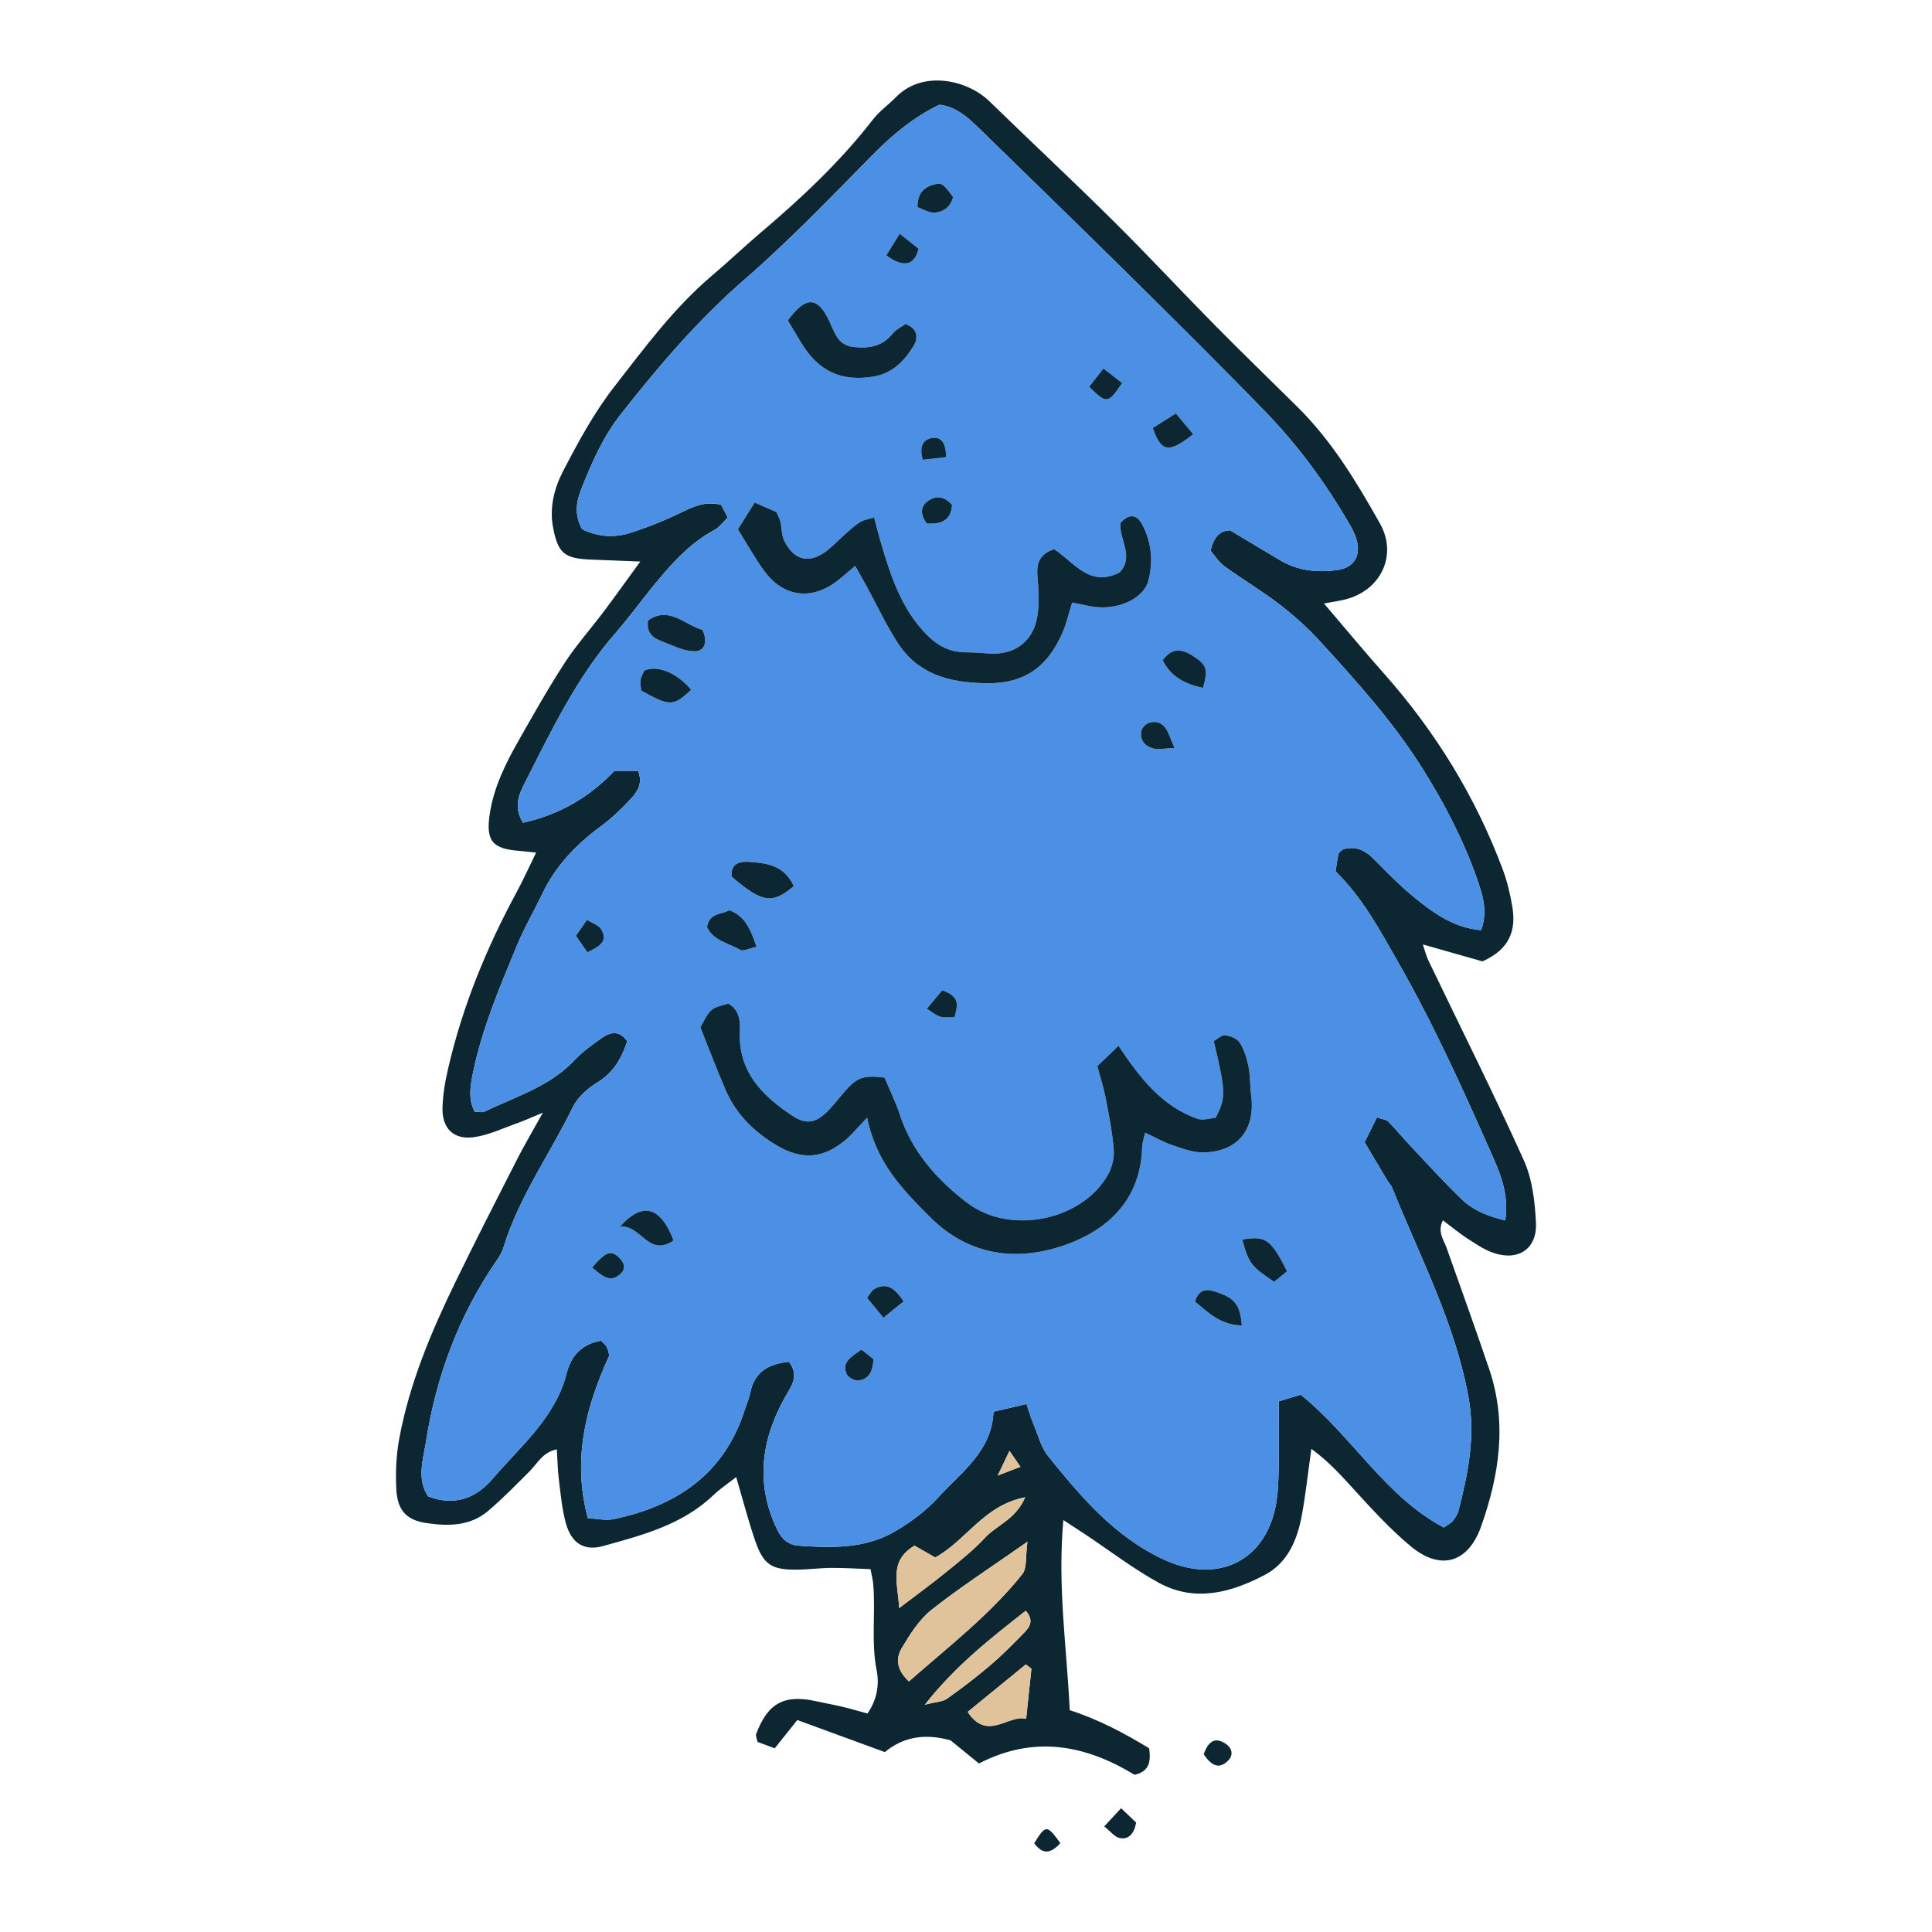 <?xml version="1.0" encoding="UTF-8" standalone="no"?>
<svg
   xmlns:dc="http://purl.org/dc/elements/1.1/"
   xmlns:cc="http://creativecommons.org/ns#"
   xmlns:rdf="http://www.w3.org/1999/02/22-rdf-syntax-ns#"
   xmlns:svg="http://www.w3.org/2000/svg"
   xmlns="http://www.w3.org/2000/svg"
   xmlns:sodipodi="http://sodipodi.sourceforge.net/DTD/sodipodi-0.dtd"
   xmlns:inkscape="http://www.inkscape.org/namespaces/inkscape"
   version="1.1"
   id="downloadSvg"
   x="0px"
   y="0px"
   viewBox="0 0 1200 1200"
   enable-background="new 0 0 1200 1200"
   xml:space="preserve"
   height="256"
   width="256"
   sodipodi:docname="Flat Design Trees Master 7.svg"
   inkscape:version="0.92.3 (2405546, 2018-03-11)"><defs
   id="defs20886" /><sodipodi:namedview
   pagecolor="#ffffff"
   bordercolor="#666666"
   borderopacity="1"
   objecttolerance="10"
   gridtolerance="10"
   guidetolerance="10"
   inkscape:pageopacity="0"
   inkscape:pageshadow="2"
   inkscape:window-width="1920"
   inkscape:window-height="1001"
   id="namedview20884"
   showgrid="false"
   inkscape:zoom="2.6074563"
   inkscape:cx="-12.886952"
   inkscape:cy="94.500609"
   inkscape:window-x="-9"
   inkscape:window-y="-9"
   inkscape:window-maximized="1"
   inkscape:current-layer="downloadSvg" />
<g
   id="g20881"
   style="display:inline">
	<g
   id="g20879">
		<path
   d="m 332.997,529.576 c -5.701,-0.603 -8.071,-0.921 -10.445,-1.088 -16.888,-1.249 -20.895,-6.29 -18.335,-23.064 2.504,-16.455 9.75,-31.091 17.831,-45.309 9.255,-16.271 18.445,-32.624 28.634,-48.301 7.2,-11.081 16.118,-21.049 24.084,-31.641 7.156,-9.511 14.061,-19.218 22.932,-31.391 -12.601,-0.499 -21.909,-0.852 -31.222,-1.235 -16.113,-0.685 -19.919,-4.183 -22.923,-19.76 -2.413,-12.552 0.705,-24.541 6.153,-35.059 9.398,-18.149 19.308,-36.442 31.798,-52.485 18.86,-24.228 37.194,-49.167 60.937,-69.243 10.122,-8.547 19.71,-17.729 29.808,-26.3 25.345,-21.492 49.515,-44.072 69.943,-70.47 4.021,-5.188 9.637,-9.106 14.278,-13.86 16.678,-17.118 44.392,-10.738 58.013,2.498 25.55,24.829 51.59,49.155 76.887,74.229 21.424,21.23 41.963,43.352 63.153,64.827 16.945,17.166 34.303,33.949 51.455,50.933 21.291,21.067 36.598,46.464 51.132,72.264 11.087,19.675 0.605,41.687 -21.587,47.208 -3.382,0.838 -6.866,1.323 -13.175,2.511 13.362,15.635 25.12,29.827 37.346,43.601 32.003,36.105 56.853,76.516 73.736,121.716 2.731,7.295 4.54,15.043 5.858,22.73 2.474,14.471 -1.108,26.467 -18.491,34.247 -10.212,-2.904 -22.71,-6.456 -37.046,-10.516 1.352,3.94 2.088,7.103 3.455,9.949 19.867,41.367 40.477,82.388 59.316,124.219 5.281,11.712 6.852,25.701 7.494,38.767 0.796,16.312 -11.292,24.06 -26.814,18.487 -5.592,-2.008 -10.73,-5.486 -15.755,-8.76 -4.992,-3.251 -9.595,-7.087 -15.237,-11.318 -3.598,7.151 0.518,12.075 2.384,17.348 8.876,25.042 17.901,50.023 26.415,75.184 11.207,33.149 6.287,65.654 -5.082,97.66 -7.999,22.498 -25.04,27.771 -43.689,12.271 -12.92,-10.737 -24.374,-23.358 -35.749,-35.819 -7.646,-8.37 -15.085,-16.695 -25.968,-24.721 -2.166,15.348 -3.555,28.303 -5.891,41.086 -2.799,15.306 -8.681,29.681 -23.081,37.257 -20.919,11.002 -43.375,17.126 -65.77,4.875 -15.808,-8.645 -30.256,-19.788 -45.315,-29.796 -3.774,-2.516 -7.59,-4.99 -13.981,-9.176 -3.745,41.26 2.126,79.218 3.959,118.095 18.069,5.789 34.325,14.549 49.276,23.644 1.608,9.776 -1.118,14.78 -9.018,16.488 -30.833,-18.72 -62.487,-24.626 -96.669,-7.032 -5.953,-4.851 -11.95,-9.736 -17.604,-14.341 -15.232,-4.309 -28.999,-2.583 -40.82,7.288 -18.669,-6.844 -36.625,-13.422 -54.383,-19.937 -5.354,6.722 -9.394,11.79 -14.023,17.591 -4.041,-1.514 -7.68,-2.877 -10.665,-3.998 -0.514,-2.45 -1.27,-3.792 -0.923,-4.725 7.189,-19.381 17.446,-24.947 37.323,-20.532 5.301,1.187 10.664,2.104 15.952,3.363 5.186,1.23 10.321,2.743 15.908,4.243 6.028,-8.516 7.409,-18.258 5.768,-26.484 -3.617,-18.086 -0.614,-36.097 -2.2,-54.036 -0.204,-2.369 -0.836,-4.693 -1.665,-9.126 -8.062,-0.281 -16.241,-0.831 -24.421,-0.786 -7.236,0.056 -14.471,1.073 -21.71,1.11 -15.326,0.08 -20.385,-3.192 -25.447,-17.801 -4.288,-12.416 -7.568,-25.181 -11.858,-39.701 -5.107,4.013 -10.018,7.252 -14.206,11.256 -19.215,18.362 -44.012,24.766 -68.405,31.562 -12.046,3.357 -19.836,-1.943 -23.2,-14.249 -2.375,-8.678 -3.174,-17.808 -4.302,-26.784 -0.753,-5.904 -0.833,-11.888 -1.286,-19.016 -8.789,1.759 -11.958,8.639 -16.792,13.494 -8.482,8.496 -16.889,17.131 -26.05,24.887 -11.035,9.352 -24.625,9.371 -37.999,7.431 -12.287,-1.775 -18.091,-7.723 -18.834,-20.666 -0.619,-10.751 -0.081,-21.857 1.913,-32.435 6.409,-34.096 19.792,-65.854 34.887,-96.866 12.42,-25.536 25.369,-50.812 38.265,-76.121 4.321,-8.478 9.198,-16.694 15.947,-28.856 -7.715,3.194 -11.677,5.051 -15.795,6.493 -9.022,3.15 -17.921,7.545 -27.215,8.765 -12.425,1.629 -19.573,-5.477 -19.34,-17.969 0.162,-8.378 1.671,-16.85 3.574,-25.044 8.928,-38.476 23.775,-74.693 42.573,-109.367 3.953,-7.318 7.36,-14.931 11.999,-24.393 z M 324.841,511 c 21.823,-4.788 40.595,-15.224 56.824,-32.205 4.649,0 9.826,0 14.657,0 3.169,7.815 -0.485,13.039 -4.503,17.372 -5.696,6.169 -11.858,12.103 -18.611,17.071 -15.346,11.29 -28.128,24.545 -36.385,41.921 -5.183,10.902 -11.344,21.379 -15.922,32.517 -10.559,25.628 -21.472,51.178 -27.087,78.512 -1.661,8.094 -3.169,16.317 1.013,24.338 2.623,0 4.702,0.605 6.15,-0.092 19.391,-9.433 40.615,-15.54 56.038,-32.096 4.872,-5.22 10.907,-9.471 16.783,-13.638 5.435,-3.847 11.079,-4.777 15.766,2.067 -3.465,10.481 -8.448,19.42 -18.554,25.586 -5.959,3.631 -12.125,9.006 -15.104,15.102 -14.247,29.218 -33.582,55.932 -43.205,87.434 -0.866,2.841 -2.498,5.532 -4.207,8.006 -23.384,33.954 -37.49,71.655 -43.833,112.121 -1.771,11.279 -5.996,23.62 1.228,34.382 16.798,6.614 30.312,0.597 40.035,-10.832 17.398,-20.403 39.126,-37.965 46.141,-65.979 2.588,-10.374 9.556,-17.96 21.256,-19.866 1.328,1.45 2.898,2.563 3.598,4.072 0.985,2.102 1.327,4.494 1.509,5.185 -15.014,32.815 -22.895,64.78 -13.33,101.003 5.696,0.266 11.088,1.612 15.99,0.59 39.217,-8.172 68.873,-28.104 81.58,-68.152 1.099,-3.455 2.63,-6.817 3.33,-10.346 2.694,-13.608 12.102,-17.993 24.037,-19.252 6.729,8.96 1.386,15.124 -2.498,22.084 -14.609,26.211 -18.44,53.27 -5.184,81.422 2.812,5.973 6.672,10.196 13.376,10.686 20.662,1.512 41.487,2.04 60.065,-8.775 9.793,-5.697 19.34,-12.787 26.918,-21.14 14.305,-15.75 33.408,-28.705 34.34,-53.26 7.181,-1.675 13.462,-3.136 20.516,-4.777 1.755,5.115 2.884,9.075 4.468,12.844 2.798,6.646 4.657,14.166 9.041,19.596 20.473,25.348 41.153,50.055 72.193,64.344 30.694,14.115 59.717,2.955 68.169,-29.479 1.946,-7.474 2.455,-15.446 2.67,-23.218 0.404,-14.906 0.118,-29.831 0.118,-45.733 4.706,-1.438 9.751,-2.975 13.644,-4.166 32.304,26.123 52.522,63.277 88.938,82.526 2.783,-2.029 4.52,-2.825 5.576,-4.171 1.46,-1.86 2.911,-4.002 3.496,-6.248 5.931,-22.938 10.564,-46.041 6.325,-69.877 -8.257,-46.305 -30.204,-87.648 -47.491,-130.679 -0.667,-1.642 -2.062,-2.974 -2.99,-4.523 -4.63,-7.724 -9.214,-15.471 -14.171,-23.801 2.751,-5.522 5.248,-10.525 7.71,-15.465 3.716,1.308 5.88,1.422 6.998,2.564 4.63,4.738 8.848,9.894 13.396,14.714 10.75,11.393 21.239,23.066 32.545,33.88 7.225,6.915 16.584,10.423 26.74,12.849 2.136,-14.51 -1.98,-26.438 -7.104,-38.06 -18.298,-41.465 -36.861,-82.779 -59.385,-122.221 -11.391,-19.931 -22.114,-40.152 -38.935,-56.503 0.643,-3.911 1.065,-7.459 1.879,-10.909 0.233,-0.976 1.604,-1.68 2.699,-2.758 7.519,-2.279 13.576,0.236 19.196,5.953 8.47,8.611 16.976,17.308 26.365,24.854 11.618,9.353 23.954,18.012 40.3,19.366 4.287,-11.758 0.832,-22.2 -2.67,-32.19 -8.412,-24.01 -20.129,-46.443 -33.644,-68.015 -18.083,-28.866 -40.768,-53.994 -63.58,-78.997 -7.668,-8.404 -16.281,-16.126 -25.298,-23.075 -10.974,-8.456 -22.999,-15.542 -34.219,-23.71 -3.648,-2.658 -6.196,-6.857 -8.666,-9.67 1.952,-8.149 5.405,-12.461 12.136,-12.695 10.778,6.442 21.07,12.667 31.435,18.781 10.923,6.452 22.961,7.548 35.096,5.925 10.831,-1.456 15.189,-9.472 11.729,-19.869 -0.956,-2.848 -2.345,-5.588 -3.854,-8.194 -14.832,-25.79 -32.406,-49.647 -53.111,-70.948 -27.753,-28.563 -56.053,-56.616 -84.391,-84.611 -30.898,-30.539 -62.107,-60.802 -93.204,-91.148 -6.935,-6.762 -14.192,-13.079 -24.176,-14.269 -16.318,7.799 -29.471,18.898 -41.887,31.512 -25.877,26.255 -51.483,52.967 -79.275,77.109 -29.003,25.191 -53.512,53.955 -77.024,83.944 -11.016,14.041 -17.907,30.035 -24.384,46.332 -3.217,8.111 -4.207,16.265 0.628,24.785 9.584,4.699 19.802,5.459 29.794,2.28 10.854,-3.464 21.533,-7.758 31.774,-12.747 7.813,-3.806 15.237,-7.187 24.784,-4.668 1.155,2.226 2.468,4.757 4.086,7.858 -3.06,2.915 -5.206,6.027 -8.166,7.628 -16.394,8.843 -28.139,22.576 -39.573,36.675 -7.233,8.919 -13.972,18.247 -21.528,26.868 -24.603,28.063 -40.421,61.425 -57.086,94.216 -3.39,6.674 -6.819,14.422 -0.843,24.153 z m 313.337,446.59 c -22.646,15.886 -41.776,28.223 -59.555,42.259 -7.685,6.068 -13.349,15.198 -18.522,23.788 -3.776,6.276 -3.344,13.564 4.436,20.729 24.517,-21.558 50.119,-41.241 70.396,-66.564 3.064,-3.831 1.937,-11.027 3.245,-20.212 z m -70.149,2.447 c -16.123,9.602 -10.398,23.005 -9.536,38.768 11.036,-8.419 20.178,-15.027 28.909,-22.135 8.409,-6.85 17.061,-13.608 24.384,-21.536 7.28,-7.89 19.111,-11.334 24.955,-25.147 -25.74,5.001 -36.59,26.856 -55.835,37.383 -3.967,-2.26 -7.965,-4.539 -12.877,-7.333 z m 72.601,76.449 c -1.147,-0.889 -2.294,-1.795 -3.446,-2.688 -11.806,9.63 -23.602,19.262 -36.155,29.507 12.32,18.6 25.321,1.356 36.328,4.293 1.192,-11.28 2.235,-21.196 3.273,-31.112 z m -66.205,22.355 c 6.83,-1.768 11.018,-1.798 13.829,-3.776 9.331,-6.594 18.427,-13.579 27.129,-20.998 7.319,-6.248 14.092,-13.163 20.824,-20.047 3.44,-3.523 6.125,-7.658 0.914,-13.55 -21.514,16.936 -43.152,33.581 -62.696,58.371 z m 52.579,-157.664 c -2.794,5.831 -4.35,9.086 -7.31,15.285 6.558,-2.501 9.927,-3.788 14.129,-5.396 -2.249,-3.273 -3.572,-5.185 -6.819,-9.889 z"
   style="fill:#0c2731"
   id="path20813"
   inkscape:connector-curvature="0" />
		<path
   d="m 685.861,1134.42 c 3.965,-4.287 6.662,-7.212 10.479,-11.321 3.794,3.628 6.888,6.591 9.365,8.972 -1.337,7.192 -4.92,10.619 -10.183,9.574 -3.284,-0.654 -5.964,-4.332 -9.661,-7.225 z"
   style="fill:#0c2731"
   id="path20815"
   inkscape:connector-curvature="0" />
		<path
   d="m 747.643,1089.614 c 2.774,-7.793 6.786,-11.108 13.677,-6.513 4.149,2.783 4.882,7.175 1.318,10.612 -5.925,5.697 -10.527,2.452 -14.995,-4.099 z"
   style="fill:#0c2731"
   id="path20817"
   inkscape:connector-curvature="0" />
		<path
   d="m 658.599,1144.784 c -6.51,7.298 -11.445,6.577 -16.232,0.083 7.261,-11.607 7.774,-11.637 16.232,-0.083 z"
   style="fill:#0c2731"
   id="path20819"
   inkscape:connector-curvature="0" />
		<path
   d="m 324.841,511 c -5.977,-9.731 -2.547,-17.479 0.847,-24.152 16.666,-32.793 32.483,-66.152 57.086,-94.215 7.558,-8.62 14.294,-17.95 21.529,-26.867 11.434,-14.101 23.179,-27.834 39.572,-36.676 2.96,-1.602 5.105,-4.714 8.165,-7.628 -1.617,-3.103 -2.931,-5.634 -4.086,-7.858 -9.547,-2.521 -16.969,0.86 -24.783,4.668 -10.242,4.99 -20.92,9.282 -31.773,12.746 -9.994,3.179 -20.212,2.419 -29.794,-2.28 -4.835,-8.521 -3.845,-16.674 -0.628,-24.785 6.477,-16.296 13.366,-32.29 24.384,-46.331 23.511,-29.99 48.02,-58.754 77.022,-83.944 27.792,-24.143 53.398,-50.854 79.275,-77.11 12.416,-12.613 25.57,-23.713 41.888,-31.512 9.984,1.19 17.241,7.507 24.175,14.269 31.098,30.346 62.306,60.609 93.204,91.149 28.338,27.995 56.638,56.047 84.39,84.61 20.707,21.301 38.28,45.159 53.113,70.948 1.509,2.607 2.897,5.347 3.854,8.194 3.461,10.397 -0.899,18.414 -11.729,19.869 -12.135,1.624 -24.174,0.528 -35.095,-5.924 -10.364,-6.115 -20.659,-12.34 -31.436,-18.782 -6.729,0.235 -10.185,4.548 -12.135,12.696 2.469,2.812 5.016,7.012 8.665,9.669 11.222,8.169 23.246,15.254 34.22,23.711 9.018,6.95 17.631,14.671 25.297,23.075 22.812,25.002 45.498,50.13 63.581,78.996 13.513,21.571 25.23,44.004 33.644,68.015 3.502,9.99 6.957,20.433 2.668,32.19 -16.345,-1.354 -28.68,-10.013 -40.299,-19.366 -9.39,-7.547 -17.896,-16.243 -26.365,-24.854 -5.619,-5.719 -11.677,-8.233 -19.195,-5.953 -1.097,1.078 -2.465,1.781 -2.7,2.758 -0.813,3.449 -1.238,6.998 -1.88,10.909 16.824,16.35 27.545,36.571 38.937,56.503 22.522,39.442 41.087,80.755 59.383,122.221 5.126,11.622 9.241,23.549 7.104,38.059 -10.153,-2.425 -19.515,-5.934 -26.738,-12.848 -11.307,-10.814 -21.794,-22.487 -32.546,-33.879 -4.55,-4.82 -8.766,-9.977 -13.396,-14.716 -1.118,-1.142 -3.285,-1.255 -6.999,-2.564 -2.461,4.939 -4.959,9.943 -7.709,15.465 4.956,8.33 9.539,16.077 14.171,23.802 0.928,1.549 2.32,2.881 2.988,4.523 17.288,43.029 39.235,84.373 47.492,130.678 4.239,23.835 -0.396,46.939 -6.325,69.878 -0.585,2.245 -2.035,4.387 -3.495,6.246 -1.057,1.347 -2.795,2.143 -5.578,4.172 -36.413,-19.25 -56.634,-56.404 -88.936,-82.526 -3.893,1.193 -8.938,2.729 -13.645,4.166 0,15.901 0.285,30.828 -0.119,45.734 -0.214,7.771 -0.724,15.744 -2.669,23.217 -8.451,32.434 -37.474,43.594 -68.169,29.479 -31.04,-14.289 -51.723,-38.994 -72.193,-64.343 -4.383,-5.429 -6.244,-12.947 -9.041,-19.597 -1.584,-3.77 -2.713,-7.729 -4.468,-12.844 -7.054,1.642 -13.335,3.103 -20.516,4.778 -0.933,24.556 -20.036,37.511 -34.339,53.259 -7.58,8.352 -17.126,15.442 -26.919,21.141 -18.579,10.814 -39.403,10.287 -60.065,8.776 -6.704,-0.491 -10.564,-4.714 -13.375,-10.687 -13.259,-28.152 -9.427,-55.211 5.183,-81.423 3.882,-6.959 9.228,-13.124 2.498,-22.083 -11.935,1.258 -21.343,5.643 -24.036,19.251 -0.701,3.528 -2.231,6.89 -3.332,10.345 -12.707,40.052 -42.363,59.982 -81.58,68.153 -4.9,1.022 -10.293,-0.323 -15.989,-0.59 -9.565,-36.222 -1.684,-68.186 13.329,-101.001 -0.18,-0.691 -0.522,-3.085 -1.509,-5.186 -0.7,-1.51 -2.269,-2.623 -3.598,-4.072 -11.701,1.906 -18.668,9.491 -21.255,19.865 -7.014,28.016 -28.743,45.577 -46.141,65.98 -9.721,11.427 -23.237,17.446 -40.035,10.831 -7.224,-10.762 -2.997,-23.103 -1.228,-34.381 6.343,-40.467 20.448,-78.169 43.833,-112.122 1.708,-2.475 3.341,-5.165 4.208,-8.006 9.621,-31.502 28.956,-58.216 43.204,-87.434 2.979,-6.096 9.146,-11.47 15.104,-15.101 10.106,-6.165 15.089,-15.104 18.554,-25.586 -4.688,-6.845 -10.332,-5.917 -15.766,-2.068 -5.875,4.167 -11.911,8.418 -16.782,13.639 -15.424,16.556 -36.647,22.663 -56.039,32.095 -1.447,0.697 -3.527,0.092 -6.15,0.092 -4.182,-8.02 -2.673,-16.242 -1.013,-24.338 5.615,-27.333 16.528,-52.883 27.086,-78.512 4.579,-11.138 10.74,-21.614 15.923,-32.516 8.257,-17.377 21.039,-30.632 36.385,-41.922 6.753,-4.968 12.916,-10.902 18.611,-17.07 4.019,-4.334 7.671,-9.558 4.503,-17.372 -4.83,0 -10.007,0 -14.657,0 -16.232,16.98 -35.004,27.416 -56.827,32.204 z m 213.756,183.172 c 5.672,28.218 22.423,45.058 38.93,61.626 24.389,24.471 54.721,28.295 85.533,16.935 26.825,-9.897 45.588,-29.033 46.354,-60.453 0.053,-2.313 0.938,-4.604 1.836,-8.765 6.201,2.896 11.317,5.842 16.803,7.711 6.177,2.108 12.696,4.599 19.045,4.56 21.435,-0.125 32.793,-14.061 30.037,-35.267 -0.78,-5.975 -0.491,-12.118 -1.657,-17.996 -1.027,-5.162 -2.683,-10.5 -5.448,-14.894 -1.575,-2.515 -5.819,-4.221 -9.046,-4.574 -2.292,-0.25 -4.905,2.373 -7.104,3.572 7.804,32.458 7.471,35.19 1.193,47.674 -3.37,0.236 -7.869,1.809 -11.377,0.578 -22.021,-7.723 -35.749,-25.389 -48.977,-45.308 -5.368,5.151 -9.072,8.728 -13.144,12.627 1.937,7.265 3.997,13.555 5.229,19.999 2.032,10.633 4.164,21.335 4.974,32.102 0.375,5.062 -1.129,10.967 -3.651,15.431 -16.217,28.608 -60.974,37.501 -87.287,17.434 -18.973,-14.478 -34.397,-31.79 -42.044,-55.11 -2.604,-7.913 -6.361,-15.447 -9.413,-22.713 -12.13,-1.555 -16.484,-0.314 -23.137,6.826 -3.697,3.958 -6.882,8.389 -10.564,12.358 -8.176,8.84 -14.323,10.588 -23.594,4.455 -18.768,-12.399 -33.829,-27.589 -32.53,-52.624 0.357,-6.914 -0.676,-13.211 -7.129,-16.975 -11.092,2.885 -11.092,2.885 -17.412,14.735 5.027,12.52 10.079,26.04 15.843,39.257 6.491,14.911 17.736,25.794 31.522,34.015 15.894,9.471 29.418,8.223 43.27,-3.776 3.509,-3.039 6.488,-6.686 12.945,-13.44 z M 654.709,341.136 c -9.194,3.048 -11.04,8.932 -10.293,17.202 0.743,8.321 1.224,16.984 -0.229,25.128 -2.766,15.442 -14.466,23.556 -29.87,22.445 -4.821,-0.345 -9.646,-0.713 -14.467,-0.735 -9.626,-0.036 -17.184,-3.838 -24.013,-10.702 -15.975,-16.082 -22.542,-36.654 -28.724,-57.504 -1.47,-4.973 -2.68,-10.016 -4.168,-15.597 -4.112,1.294 -6.633,1.592 -8.565,2.817 -3.042,1.911 -5.772,4.337 -8.476,6.725 -4.082,3.6 -7.818,7.623 -12.083,10.98 -10.764,8.468 -20.404,6.507 -26.582,-5.73 -1.798,-3.552 -1.594,-8.084 -2.517,-12.123 -0.4,-1.716 -1.332,-3.312 -2.45,-5.976 -3.665,-1.595 -7.938,-3.45 -13.534,-5.892 -3.722,5.935 -7.062,11.261 -10.416,16.603 5.929,9.451 10.592,17.924 16.237,25.686 12.043,16.534 29.718,18.704 45.754,6.116 3.28,-2.574 6.386,-5.355 10.832,-9.092 2.75,4.871 5.073,8.862 7.295,12.924 6.328,11.608 11.897,23.693 19.064,34.762 12.71,19.605 31.603,24.693 54.515,25.207 24.583,0.542 38.638,-10.486 47.764,-31.062 2.595,-5.865 3.993,-12.25 6.162,-19.077 5.663,1.068 10.846,2.557 16.099,2.917 14.371,1.022 28.638,-6.055 31.312,-16.729 2.988,-11.932 1.884,-24.157 -4.221,-35.164 -3.403,-6.146 -8.285,-5.999 -13.244,-0.379 -0.87,10.096 8.751,20.743 -0.399,30.628 -18.838,9.774 -28.6,-6.648 -40.783,-14.378 z M 489.321,199.023 c 2.642,4.388 5.429,8.955 8.147,13.556 10.669,18.017 25.217,24.647 45.079,21.304 11.873,-1.993 19.197,-9.811 24.921,-19.036 2.726,-4.404 3.017,-10.658 -5.041,-13.594 -2.507,1.829 -5.948,3.397 -8.051,6.038 -6.505,8.113 -15.023,9.27 -24.421,8.201 -9.637,-1.082 -11.536,-9.025 -14.909,-16.161 -7.282,-15.4 -14.571,-15.464 -25.725,-0.308 z m 3.717,351.37 c -6.167,-13.432 -17.583,-14.388 -28.706,-15.102 -5.768,-0.363 -10.617,1.939 -9.894,9.229 19.118,16.187 24.984,17.246 38.6,5.873 z M 436.39,391.317 c -11.282,-3.226 -20.915,-15.201 -33.92,-5.891 -1.057,7.792 3.255,10.879 8.49,12.869 6.553,2.493 13.221,5.952 19.953,6.237 6.205,0.274 9.059,-4.928 5.477,-13.215 z m -7.105,37.086 c -8.881,-10.53 -20.991,-15.534 -29.091,-11.918 -0.665,1.602 -1.989,3.7 -2.332,5.948 -0.348,2.234 0.29,4.63 0.453,6.514 17.727,9.911 19.901,9.907 30.97,-0.544 z M 799.418,789.63 c -10.089,-20.041 -13.391,-22.218 -27.849,-19.699 4.031,14.676 5.392,16.522 19.797,26.235 2.317,-1.882 4.869,-3.951 8.052,-6.536 z M 469.914,588.124 c -3.803,-11.04 -7.047,-19.042 -16.912,-22.778 -4.772,2.8 -12.184,1.434 -13.886,10.338 3.717,8.555 13.366,10.072 20.767,14.32 1.804,1.03 5.311,-0.9 10.031,-1.88 z m -51.535,182.354 c -7.962,-20.766 -19.017,-24.593 -33.235,-8.612 13.281,-1.183 17.539,19.379 33.235,8.612 z M 747.157,427.28 c 3.422,-11.678 2.355,-14.397 -6.338,-19.958 -6.844,-4.366 -13.016,-5.146 -18.665,2.808 5.078,10.024 13.382,14.569 25.003,17.15 z m 24.179,395.98 c -1.033,-13.073 -4.559,-17.135 -16.493,-20.992 -5.882,-1.907 -10.307,-1.25 -12.64,6.169 8.42,6.832 15.777,14.528 29.133,14.823 z M 591.962,122.38 c -5.326,-7.271 -6.93,-8.807 -10.004,-8.187 -7.033,1.411 -12.159,4.815 -12.097,14.495 3.274,1.116 7.047,3.567 10.674,3.361 5.598,-0.309 9.946,-3.73 11.427,-9.669 z m 149.137,147.296 c -4.23,-5.077 -7.437,-8.92 -10.735,-12.879 -7.03,4.425 -10.785,6.793 -14.319,9.021 5.076,14.899 9.816,16.03 25.054,3.858 z m -179.85,538.637 c -5.196,-7.752 -10.051,-12.134 -18.173,-7.713 -1.767,0.961 -2.765,3.322 -4.506,5.524 3.359,4.084 6.263,7.628 10.132,12.334 4.446,-3.606 8.264,-6.676 12.547,-10.145 z M 729.527,464.647 c -2.488,-5.943 -3.292,-8.174 -4.33,-10.291 -2.452,-4.993 -6.562,-7.101 -11.798,-5.292 -1.894,0.653 -4.098,3.044 -4.468,4.966 -1.07,5.546 2.156,9.446 7.167,10.814 3.36,0.908 7.227,-0.018 13.429,-0.197 z M 696.981,237.893 c -3.459,-2.687 -6.989,-5.415 -11.614,-9.006 -3.56,4.547 -6.272,8.007 -8.894,11.347 10.952,10.738 11.729,10.643 20.508,-2.341 z M 550.503,158.622 c 10.436,7.688 17.498,6.609 20.053,-4.164 -3.097,-2.437 -6.856,-5.404 -11.759,-9.271 -3.587,5.81 -5.961,9.662 -8.294,13.435 z m 34.724,456.491 c -3.175,3.799 -6.309,7.534 -9.537,11.393 8.232,5.755 8.232,5.755 17.213,5.236 1.371,-6.078 4.584,-12.494 -7.676,-16.629 z m -50.199,223.16 c -6.4,4.57 -12.344,7.729 -9.203,15.083 0.895,2.092 4.854,4.353 7.142,4.098 7.257,-0.775 9.17,-6.354 9.551,-13.292 -2.265,-1.777 -4.506,-3.547 -7.49,-5.889 z m 40.597,-513.136 c 9.25,0.686 15.004,-2.053 15.736,-11.487 -4.877,-5.537 -9.979,-5.994 -14.904,-2.508 -4.401,3.136 -5.392,7.613 -0.832,13.995 z M 364.828,591.488 c 7.691,-3.718 12.997,-6.786 8.585,-14.265 -1.519,-2.566 -5.411,-3.732 -8.804,-5.912 -2.684,3.866 -4.663,6.727 -6.894,9.931 2.231,3.212 4.2,6.048 7.113,10.246 z m 2.96,195.82 c 6.039,4.792 10.84,10.048 17.588,3.969 3.836,-3.455 2.109,-7.64 -1.347,-10.647 -4.843,-4.202 -7.922,-3.049 -16.241,6.678 z m 219.81,-503.372 c 0.015,-9.184 -3.198,-12.76 -8.565,-11.908 -6.144,0.976 -8.123,5.721 -5.896,13.562 4.582,-0.525 9.241,-1.057 14.461,-1.654 z"
   style="fill:#4b90e5"
   id="path20821"
   inkscape:connector-curvature="0" />
		<path
   d="m 638.178,957.59 c -1.308,9.185 -0.181,16.381 -3.244,20.212 -20.278,25.323 -45.88,45.007 -70.396,66.564 -7.781,-7.163 -8.212,-14.451 -4.436,-20.729 5.173,-8.591 10.836,-17.719 18.522,-23.788 17.778,-14.036 36.908,-26.373 59.554,-42.259 z"
   id="path20823"
   inkscape:connector-curvature="0"
   style="fill:#e1c39b" />
		<path
   d="m 568.029,960.037 c 4.911,2.794 8.908,5.073 12.876,7.332 19.246,-10.526 30.095,-32.382 55.835,-37.383 -5.844,13.811 -17.674,17.258 -24.955,25.147 -7.324,7.928 -15.975,14.685 -24.384,21.536 -8.733,7.107 -17.873,13.716 -28.909,22.135 -0.861,-15.762 -6.584,-29.165 9.537,-38.767 z"
   id="path20825"
   inkscape:connector-curvature="0"
   style="fill:#e1c39b" />
		<path
   d="m 640.63,1036.486 c -1.038,9.916 -2.08,19.832 -3.275,31.112 -11.007,-2.937 -24.006,14.307 -36.328,-4.293 12.553,-10.245 24.352,-19.877 36.156,-29.507 1.153,0.893 2.299,1.8 3.447,2.688 z"
   id="path20827"
   inkscape:connector-curvature="0"
   style="fill:#e1c39b" />
		<path
   d="m 574.425,1058.841 c 19.545,-24.79 41.182,-41.435 62.697,-58.371 5.211,5.892 2.526,10.026 -0.914,13.55 -6.733,6.885 -13.506,13.8 -20.824,20.047 -8.702,7.419 -17.797,14.404 -27.129,20.998 -2.813,1.978 -7,2.008 -13.83,3.776 z"
   id="path20829"
   inkscape:connector-curvature="0"
   style="fill:#e1c39b" />
		<path
   d="m 627.004,901.177 c 3.246,4.704 4.568,6.616 6.819,9.889 -4.202,1.608 -7.571,2.896 -14.129,5.396 2.962,-6.199 4.517,-9.454 7.31,-15.285 z"
   id="path20831"
   inkscape:connector-curvature="0"
   style="fill:#e1c39b" />
		<path
   d="m 538.597,694.172 c -6.457,6.753 -9.436,10.4 -12.944,13.439 -13.854,11.999 -27.376,13.247 -43.27,3.776 -13.786,-8.221 -25.031,-19.104 -31.522,-34.015 -5.764,-13.217 -10.816,-26.737 -15.843,-39.257 6.32,-11.851 6.32,-11.851 17.412,-14.735 6.454,3.765 7.485,10.061 7.129,16.975 -1.298,25.035 13.762,40.225 32.53,52.624 9.271,6.133 15.418,4.385 23.594,-4.455 3.683,-3.97 6.867,-8.4 10.564,-12.358 6.652,-7.141 11.006,-8.381 23.137,-6.826 3.05,7.266 6.81,14.8 9.413,22.713 7.647,23.32 23.07,40.633 42.044,55.11 26.315,20.067 71.07,11.175 87.287,-17.434 2.522,-4.462 4.026,-10.369 3.651,-15.431 -0.809,-10.767 -2.941,-21.469 -4.974,-32.102 -1.232,-6.444 -3.291,-12.734 -5.229,-19.999 4.073,-3.899 7.775,-7.476 13.144,-12.627 13.229,19.919 26.957,37.585 48.977,45.308 3.508,1.23 8.008,-0.343 11.377,-0.578 6.275,-12.484 6.608,-15.216 -1.193,-47.674 2.198,-1.199 4.812,-3.822 7.104,-3.572 3.227,0.352 7.473,2.059 9.047,4.574 2.765,4.394 4.42,9.731 5.447,14.894 1.166,5.878 0.877,12.021 1.657,17.996 2.755,21.206 -8.603,35.142 -30.037,35.267 -6.349,0.039 -12.868,-2.451 -19.043,-4.56 -5.487,-1.869 -10.604,-4.815 -16.805,-7.711 -0.899,4.163 -1.783,6.451 -1.836,8.765 -0.767,31.42 -19.529,50.556 -46.354,60.453 -30.812,11.36 -61.145,7.536 -85.533,-16.935 -16.509,-16.568 -33.259,-33.407 -38.931,-61.625 z"
   style="fill:#0c2731"
   id="path20833"
   inkscape:connector-curvature="0" />
		<path
   d="m 654.709,341.136 c 12.183,7.73 21.942,24.152 40.782,14.376 9.15,-9.885 -0.471,-20.531 0.399,-30.628 4.959,-5.62 9.841,-5.768 13.244,0.379 6.105,11.007 7.209,23.232 4.22,35.164 -2.674,10.676 -16.94,17.752 -31.312,16.729 -5.252,-0.36 -10.436,-1.849 -16.098,-2.916 -2.169,6.825 -3.57,13.212 -6.162,19.076 -9.127,20.577 -23.181,31.605 -47.764,31.062 -22.912,-0.513 -41.805,-5.601 -54.515,-25.206 -7.167,-11.069 -12.735,-23.153 -19.064,-34.763 -2.222,-4.061 -4.546,-8.052 -7.295,-12.923 -4.445,3.736 -7.553,6.518 -10.832,9.092 -16.037,12.588 -33.711,10.417 -45.755,-6.116 -5.644,-7.763 -10.307,-16.235 -16.236,-25.686 3.354,-5.342 6.694,-10.668 10.416,-16.603 5.597,2.44 9.869,4.297 13.534,5.891 1.118,2.664 2.05,4.261 2.45,5.977 0.923,4.038 0.719,8.57 2.517,12.123 6.178,12.237 15.818,14.198 26.582,5.729 4.264,-3.356 8,-7.381 12.083,-10.979 2.703,-2.387 5.433,-4.813 8.476,-6.725 1.932,-1.226 4.454,-1.522 8.565,-2.817 1.488,5.581 2.699,10.624 4.168,15.597 6.182,20.85 12.749,41.422 28.724,57.503 6.828,6.865 14.387,10.667 24.012,10.703 4.821,0.022 9.647,0.391 14.469,0.734 15.404,1.112 27.104,-7.002 29.87,-22.444 1.452,-8.144 0.972,-16.807 0.229,-25.128 -0.747,-8.27 1.099,-14.153 10.293,-17.201 z"
   style="fill:#0c2731"
   id="path20835"
   inkscape:connector-curvature="0" />
		<path
   d="m 489.321,199.023 c 11.155,-15.156 18.444,-15.092 25.726,0.311 3.374,7.136 5.272,15.077 14.909,16.161 9.398,1.068 17.917,-0.088 24.422,-8.202 2.103,-2.641 5.543,-4.209 8.051,-6.038 8.057,2.937 7.767,9.189 5.04,13.594 -5.723,9.228 -13.047,17.043 -24.92,19.037 -19.862,3.343 -34.41,-3.289 -45.08,-21.305 -2.719,-4.602 -5.506,-9.17 -8.148,-13.558 z"
   style="fill:#0c2731"
   id="path20837"
   inkscape:connector-curvature="0" />
		<path
   d="m 493.038,550.393 c -13.615,11.373 -19.482,10.314 -38.598,-5.874 -0.723,-7.288 4.125,-9.591 9.894,-9.229 11.121,0.716 22.535,1.671 28.704,15.103 z"
   style="fill:#0c2731"
   id="path20839"
   inkscape:connector-curvature="0" />
		<path
   d="m 436.39,391.317 c 3.583,8.285 0.728,13.488 -5.478,13.216 -6.733,-0.285 -13.4,-3.745 -19.954,-6.237 -5.233,-1.99 -9.546,-5.077 -8.49,-12.869 13.006,-9.31 22.64,2.666 33.922,5.89 z"
   style="fill:#0c2731"
   id="path20841"
   inkscape:connector-curvature="0" />
		<path
   d="m 429.285,428.403 c -11.07,10.45 -13.244,10.455 -30.97,0.542 -0.163,-1.883 -0.801,-4.278 -0.453,-6.513 0.342,-2.248 1.667,-4.347 2.332,-5.948 8.101,-3.615 20.211,1.389 29.091,11.919 z"
   style="fill:#0c2731"
   id="path20843"
   inkscape:connector-curvature="0" />
		<path
   d="m 799.418,789.63 c -3.184,2.588 -5.734,4.654 -8.052,6.538 -14.405,-9.715 -15.766,-11.562 -19.797,-26.236 14.459,-2.521 17.76,-0.343 27.849,19.698 z"
   style="fill:#0c2731"
   id="path20845"
   inkscape:connector-curvature="0" />
		<path
   d="m 469.914,588.124 c -4.72,0.98 -8.227,2.91 -10.031,1.88 -7.4,-4.247 -17.05,-5.766 -20.767,-14.32 1.703,-8.904 9.114,-7.538 13.886,-10.338 9.865,3.736 13.111,11.738 16.912,22.778 z"
   style="fill:#0c2731"
   id="path20847"
   inkscape:connector-curvature="0" />
		<path
   d="m 418.379,770.478 c -15.695,10.768 -19.954,-9.795 -33.235,-8.612 14.217,-15.981 25.272,-12.154 33.235,8.612 z"
   style="fill:#0c2731"
   id="path20849"
   inkscape:connector-curvature="0" />
		<path
   d="m 747.157,427.28 c -11.619,-2.581 -19.925,-7.126 -25.003,-17.15 5.649,-7.954 11.82,-7.175 18.665,-2.808 8.693,5.561 9.76,8.281 6.338,19.958 z"
   style="fill:#0c2731"
   id="path20851"
   inkscape:connector-curvature="0" />
		<path
   d="m 771.336,823.26 c -13.358,-0.295 -20.715,-7.991 -29.134,-14.823 2.333,-7.42 6.758,-8.076 12.64,-6.169 11.936,3.857 15.461,7.918 16.494,20.992 z"
   style="fill:#0c2731"
   id="path20853"
   inkscape:connector-curvature="0" />
		<path
   d="m 591.962,122.38 c -1.481,5.939 -5.83,9.36 -11.426,9.67 -3.627,0.204 -7.4,-2.246 -10.674,-3.361 -0.062,-9.68 5.064,-13.084 12.097,-14.495 3.073,-0.621 4.677,0.915 10.003,8.186 z"
   style="fill:#0c2731"
   id="path20855"
   inkscape:connector-curvature="0" />
		<path
   d="m 741.099,269.676 c -15.238,12.172 -19.978,11.041 -25.054,-3.856 3.534,-2.229 7.289,-4.598 14.319,-9.021 3.298,3.957 6.504,7.8 10.735,12.877 z"
   style="fill:#0c2731"
   id="path20857"
   inkscape:connector-curvature="0" />
		<path
   d="m 561.249,808.313 c -4.283,3.469 -8.101,6.538 -12.548,10.146 -3.869,-4.705 -6.772,-8.25 -10.132,-12.334 1.741,-2.202 2.741,-4.563 4.506,-5.524 8.123,-4.421 12.977,-0.039 18.174,7.712 z"
   style="fill:#0c2731"
   id="path20859"
   inkscape:connector-curvature="0" />
		<path
   d="m 729.527,464.647 c -6.201,0.179 -10.068,1.104 -13.429,0.197 -5.011,-1.368 -8.237,-5.269 -7.167,-10.814 0.37,-1.922 2.574,-4.312 4.468,-4.966 5.235,-1.808 9.346,0.299 11.798,5.292 1.037,2.119 1.841,4.349 4.33,10.291 z"
   style="fill:#0c2731"
   id="path20861"
   inkscape:connector-curvature="0" />
		<path
   d="m 696.981,237.893 c -8.779,12.983 -9.556,13.079 -20.509,2.341 2.621,-3.34 5.334,-6.8 8.893,-11.347 4.626,3.591 8.157,6.319 11.616,9.006 z"
   style="fill:#0c2731"
   id="path20863"
   inkscape:connector-curvature="0" />
		<path
   d="m 550.503,158.622 c 2.332,-3.773 4.707,-7.625 8.295,-13.436 4.901,3.867 8.661,6.835 11.759,9.271 -2.556,10.774 -9.619,11.854 -20.054,4.165 z"
   style="fill:#0c2731"
   id="path20865"
   inkscape:connector-curvature="0" />
		<path
   d="m 585.227,615.113 c 12.258,4.136 9.046,10.551 7.675,16.629 -8.98,0.519 -8.98,0.519 -17.214,-5.236 3.231,-3.859 6.364,-7.596 9.539,-11.393 z"
   style="fill:#0c2731"
   id="path20867"
   inkscape:connector-curvature="0" />
		<path
   d="m 535.028,838.273 c 2.983,2.342 5.226,4.113 7.49,5.889 -0.381,6.938 -2.294,12.517 -9.551,13.292 -2.288,0.256 -6.248,-2.006 -7.142,-4.098 -3.14,-7.354 2.804,-10.512 9.203,-15.083 z"
   style="fill:#0c2731"
   id="path20869"
   inkscape:connector-curvature="0" />
		<path
   d="m 575.625,325.137 c -4.56,-6.381 -3.569,-10.858 0.833,-13.995 4.925,-3.486 10.026,-3.029 14.904,2.508 -0.734,9.434 -6.486,12.172 -15.737,11.487 z"
   style="fill:#0c2731"
   id="path20871"
   inkscape:connector-curvature="0" />
		<path
   d="m 364.828,591.488 c -2.913,-4.198 -4.882,-7.035 -7.113,-10.245 2.231,-3.204 4.211,-6.064 6.894,-9.931 3.393,2.18 7.284,3.345 8.804,5.913 4.412,7.477 -0.894,10.546 -8.585,14.263 z"
   style="fill:#0c2731"
   id="path20873"
   inkscape:connector-curvature="0" />
		<path
   d="m 367.788,787.308 c 8.319,-9.727 11.398,-10.882 16.24,-6.679 3.456,3.007 5.184,7.192 1.347,10.647 -6.747,6.079 -11.548,0.824 -17.587,-3.968 z"
   style="fill:#0c2731"
   id="path20875"
   inkscape:connector-curvature="0" />
		<path
   d="m 587.598,283.936 c -5.22,0.598 -9.879,1.131 -14.462,1.651 -2.227,-7.84 -0.248,-12.585 5.896,-13.561 5.367,-0.85 8.58,2.726 8.566,11.91 z"
   style="fill:#0c2731"
   id="path20877"
   inkscape:connector-curvature="0" />
	</g>
</g>
</svg>